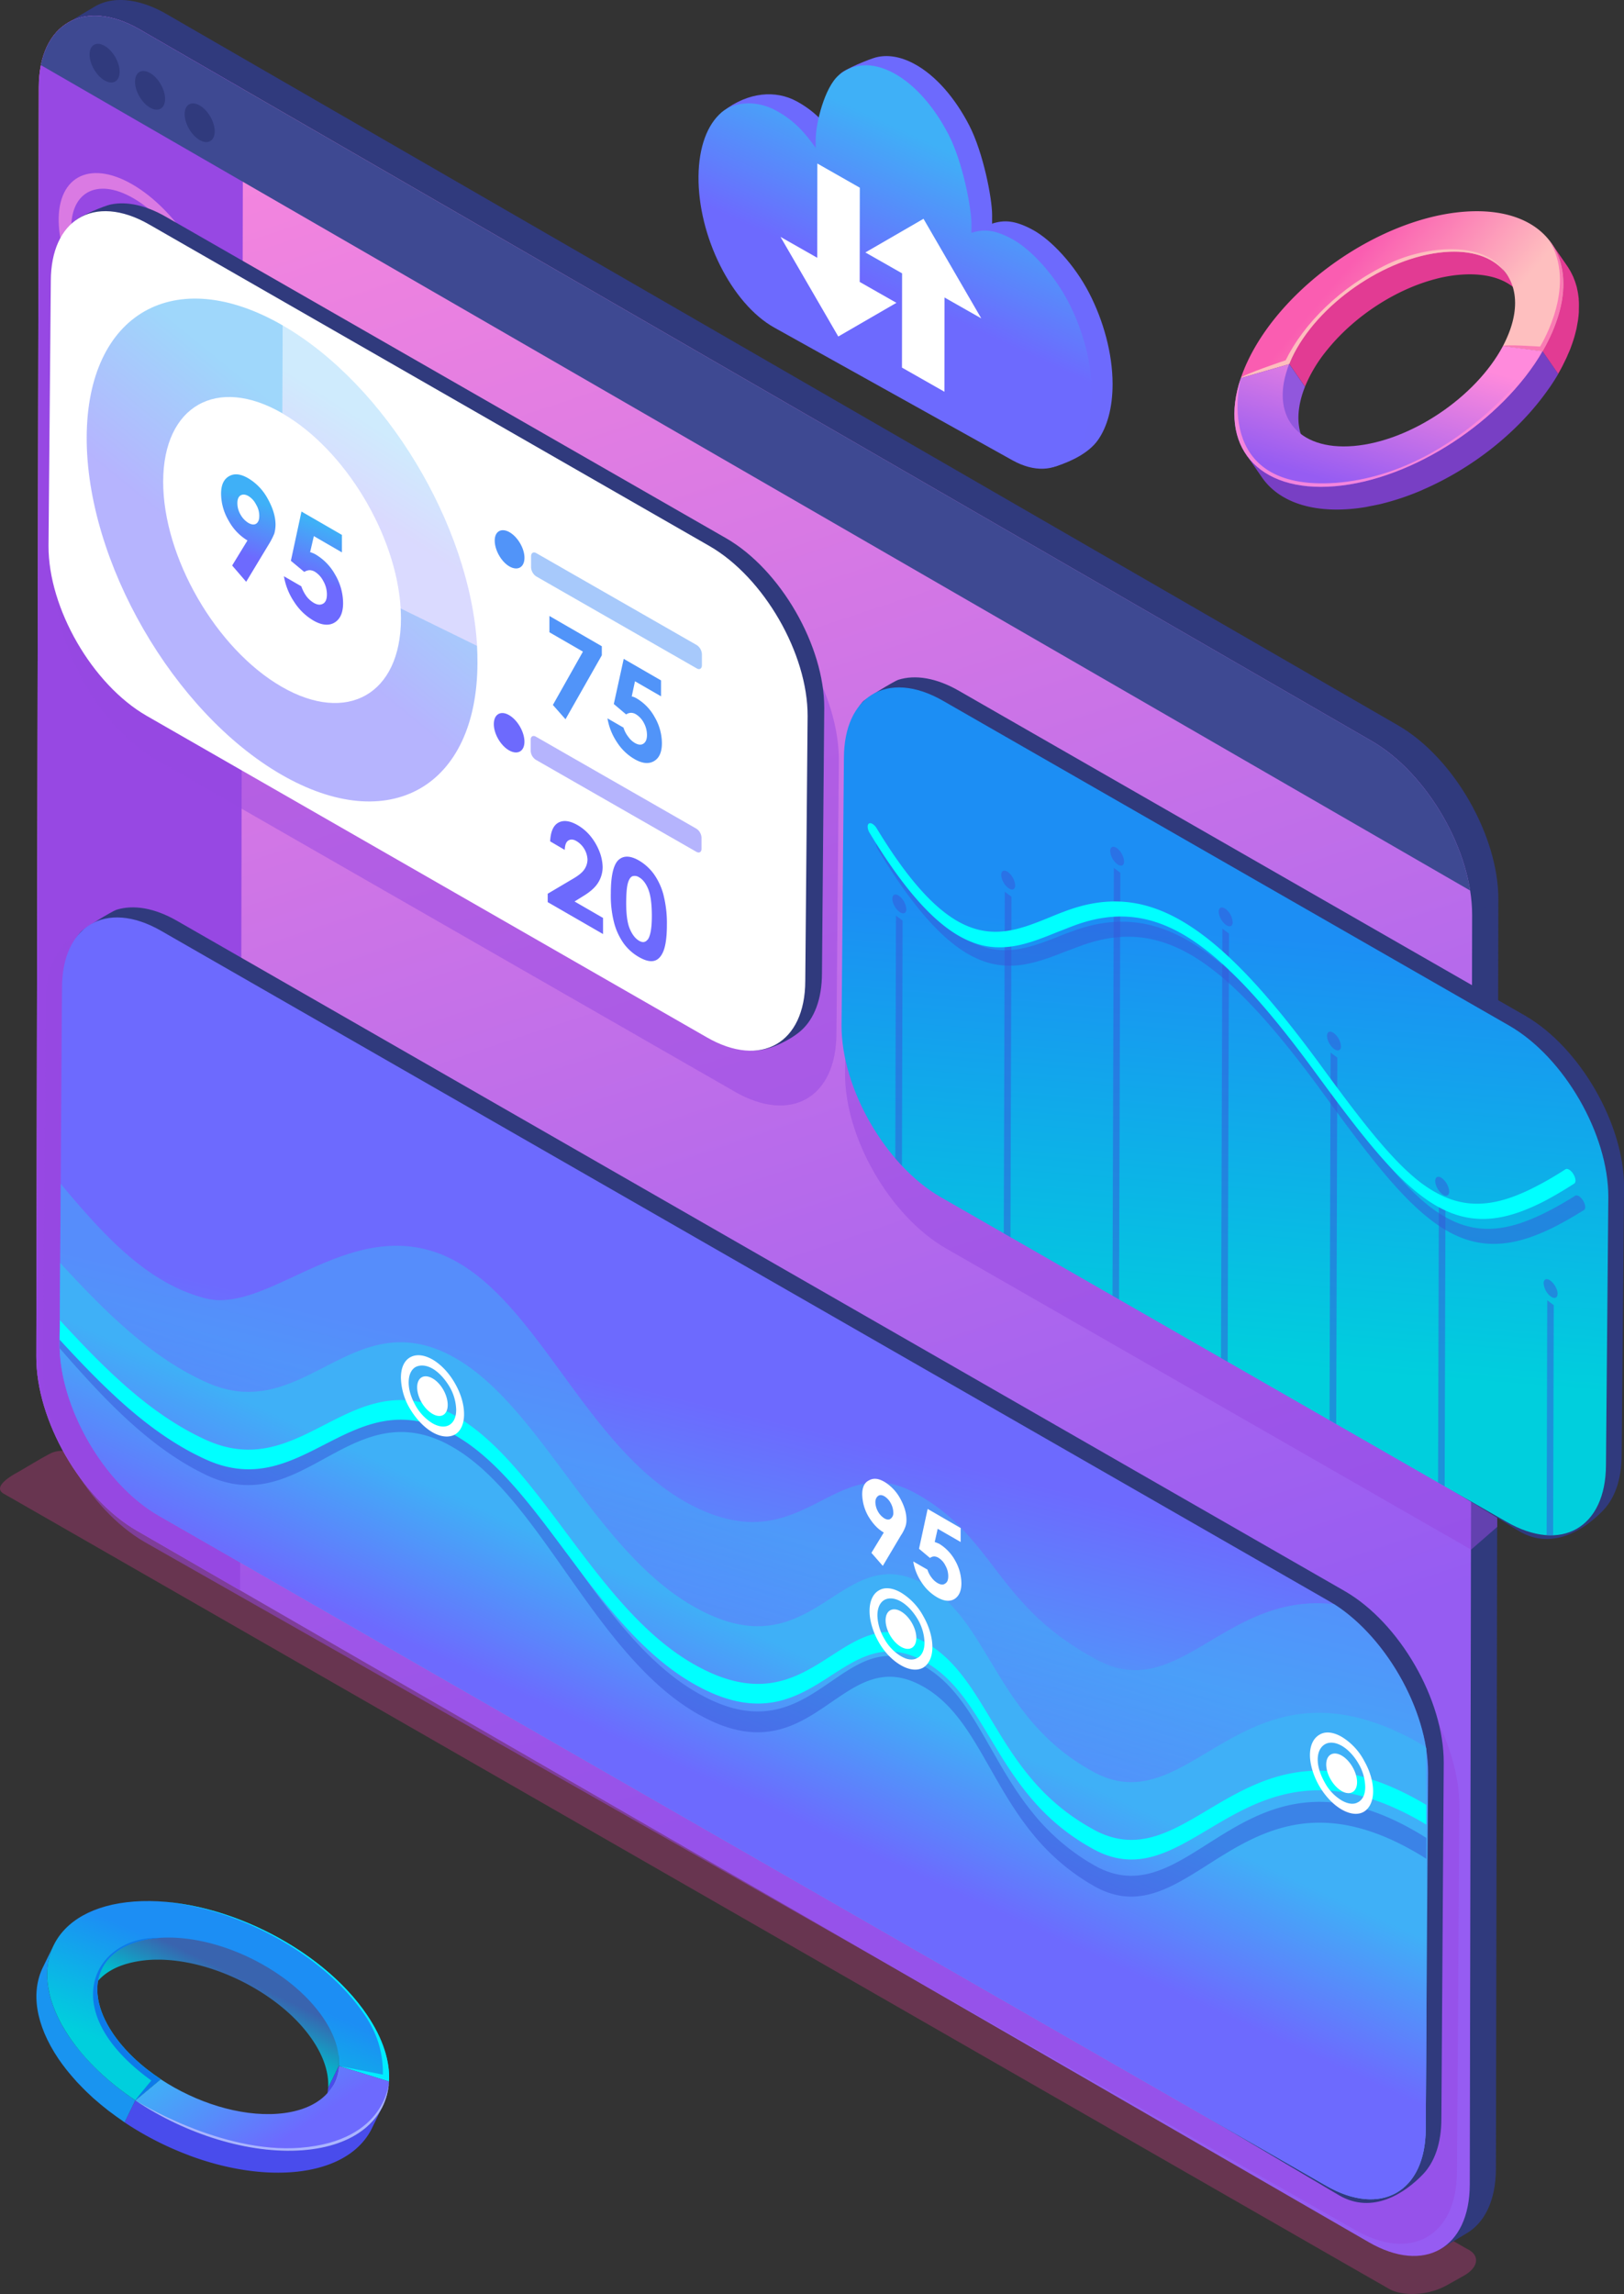 <svg xmlns="http://www.w3.org/2000/svg" xmlns:xlink="http://www.w3.org/1999/xlink" viewBox="0 0 997.75 1408.81"><rect x="0" y="0" width="997.75" height="1408.81" fill="#333333" stroke="none"/><defs><style>.cls-1{isolation:isolate;}.cls-2,.cls-38{fill:#6d6afd;}.cls-10,.cls-11,.cls-12,.cls-13,.cls-14,.cls-15,.cls-16,.cls-17,.cls-18,.cls-19,.cls-2,.cls-20,.cls-21,.cls-22,.cls-23,.cls-24,.cls-25,.cls-26,.cls-27,.cls-28,.cls-29,.cls-3,.cls-30,.cls-31,.cls-32,.cls-33,.cls-34,.cls-35,.cls-36,.cls-37,.cls-38,.cls-39,.cls-4,.cls-5,.cls-6,.cls-7,.cls-8,.cls-9{fill-rule:evenodd;}.cls-3{fill:url(#linear-gradient);}.cls-4{fill:#fff;}.cls-5{fill:url(#GradientFill_8);}.cls-6{fill:#1994f0;}.cls-7{fill:url(#linear-gradient-2);}.cls-8{fill:#00edff;}.cls-9{fill:#0d7ae9;}.cls-10{fill:#494cec;}.cls-11{fill:url(#linear-gradient-3);}.cls-12{fill:#aab4ff;}.cls-13,.cls-21{fill:#e23b93;}.cls-14{fill:url(#linear-gradient-4);}.cls-15{fill:#fdbebe;}.cls-16{fill:#fa7bb4;}.cls-17{fill:#9157dd;}.cls-18{fill:#8241d8;}.cls-18,.cls-20{opacity:0.88;}.cls-19{fill:url(#linear-gradient-5);}.cls-20{fill:#ff89db;}.cls-21{opacity:0.3;}.cls-22{fill:#303a7d;}.cls-23{fill:url(#linear-gradient-6);}.cls-24,.cls-27{fill:#9748e3;}.cls-25{fill:#3e4992;}.cls-26{fill:#da7ae3;}.cls-27,.cls-29,.cls-31,.cls-34,.cls-38,.cls-39{opacity:0.5;}.cls-27{mix-blend-mode:multiply;}.cls-28{fill:url(#linear-gradient-7);}.cls-29{fill:url(#linear-gradient-8);}.cls-30{fill:url(#linear-gradient-9);}.cls-31{fill:#3856d8;}.cls-32{fill:aqua;}.cls-33{fill:url(#linear-gradient-10);}.cls-34{fill:url(#linear-gradient-11);}.cls-35{fill:url(#linear-gradient-12);}.cls-36{opacity:0.25;fill:url(#linear-gradient-13);}.cls-37,.cls-39{fill:#5194f9;}</style><linearGradient id="linear-gradient" x1="548.26" y1="179.19" x2="587.17" y2="94.71" gradientUnits="userSpaceOnUse"><stop offset="0" stop-color="#6d6afe"/><stop offset="1" stop-color="#3fb0f7"/></linearGradient><linearGradient id="GradientFill_8" x1="146.45" y1="1213.8" x2="132.63" y2="1242.19" gradientUnits="userSpaceOnUse"><stop offset="0" stop-color="#3964af"/><stop offset="1" stop-color="#00bcce"/></linearGradient><linearGradient id="linear-gradient-2" x1="146.22" y1="1212.45" x2="118.39" y2="1277.71" gradientUnits="userSpaceOnUse"><stop offset="0" stop-color="#1c8ef4"/><stop offset="1" stop-color="#00cfdd"/></linearGradient><linearGradient id="linear-gradient-3" x1="178.94" y1="1310.94" x2="138.22" y2="1249.76" xlink:href="#linear-gradient"/><linearGradient id="linear-gradient-4" x1="827.49" y1="164.69" x2="895.86" y2="221.56" gradientUnits="userSpaceOnUse"><stop offset="0" stop-color="#fa5db1"/><stop offset="1" stop-color="#febfbf"/></linearGradient><linearGradient id="linear-gradient-5" x1="833.73" y1="300.02" x2="858.23" y2="212.15" gradientUnits="userSpaceOnUse"><stop offset="0" stop-color="#965cf2"/><stop offset="1" stop-color="#ff8adc"/></linearGradient><linearGradient id="linear-gradient-6" x1="589.82" y1="1077.39" x2="214.73" y2="-49.45" xlink:href="#linear-gradient-5"/><linearGradient id="linear-gradient-7" x1="477.51" y1="872.58" x2="433.78" y2="1052.73" xlink:href="#linear-gradient"/><linearGradient id="linear-gradient-8" x1="448.41" y1="1046.19" x2="484.21" y2="944.3" xlink:href="#linear-gradient"/><linearGradient id="linear-gradient-9" x1="435.89" y1="1093.51" x2="474.98" y2="1007.82" xlink:href="#linear-gradient"/><linearGradient id="linear-gradient-10" x1="761.46" y1="573.88" x2="740.07" y2="835.76" xlink:href="#linear-gradient-2"/><linearGradient id="linear-gradient-11" x1="154.51" y1="360.83" x2="215.92" y2="285.64" xlink:href="#linear-gradient"/><linearGradient id="linear-gradient-12" x1="169.32" y1="347.76" x2="180.93" y2="316.46" xlink:href="#linear-gradient"/><linearGradient id="linear-gradient-13" x1="223.19" y1="314.2" x2="249.03" y2="273.74" xlink:href="#linear-gradient"/></defs><title>01_performance</title><g class="cls-1"><g id="Layer_2" data-name="Layer 2"><g id="Layer_1-2" data-name="Layer 1"><path class="cls-2" d="M489.41,62.2c11,6,17.45,13.06,24.59,23.15-.09-1.77-.17,4.74-.11-5.32S508.17,53.78,516,45.57c3.12-3.25,18.3-9.31,21.95-10.28,7-1.86,15.11-.72,23.77,3.94,13.18,7.09,25.1,21,33.76,37.79s14.07,44.93,14.06,55.1-.05,3.52-.15,5.23c7.33-2.27,13.91-2.3,25.24,3.87s25.59,21.5,34.44,38.58,14.44,37.25,14.48,56c0,14.66-3.31,26.34-9,34.45S657.77,283.36,649.92,286c-22.53,8-66-37.26-88.87-50l-72.57-40.42c-13.11-7.3-24.87-21.35-33.29-38.16s-13.47-36.36-13.3-54.67c.1-10.7-7.72-26.68,2.4-34.45C460,56.23,476.81,55.34,489.41,62.2Z"/><path class="cls-3" d="M476.67,67.84c11,6,17.45,13.06,24.59,23.15-.09-1.77-.17,4.73-.12-5.32s5.5-32.07,14.15-39.45,20.55-8.43,33.73-1.34,25.1,21,33.76,37.79,14.07,44.93,14.06,55.1-.05,3.52-.15,5.23c7.33-2.27,13.91-2.3,25.24,3.87s25.59,21.5,34.44,38.58,14.44,37.16,14.48,56-5.46,33-14.33,40.43-21.11,8.26-34.59.74l-73.62-41-72.57-40.42c-13.11-7.3-24.87-21.35-33.29-38.16s-13.47-36.36-13.3-54.67,5.54-32,14.11-39.29S465.66,61.85,476.67,67.84Z"/><polygon class="cls-4" points="502.1 158.32 479.53 145.49 515.02 206.66 550.74 185.98 528.18 173.15 528.25 115.27 502.16 100.43 502.1 158.32"/><polygon class="cls-4" points="580.3 182.71 602.87 195.53 567.38 134.37 531.66 155.04 554.22 167.87 554.15 225.76 580.24 240.59 580.3 182.71"/><path class="cls-5" d="M208.18,1268.79a50.16,50.16,0,0,0-8.52-31c-11.13-16.47-29.62-29-47.49-37.35-37.11-17.27-86.1-28.16-96.16,22.2.34-.7.8-1.34,1.2-2,5.27-8.76,14.31-13.27,24-15.46a69.59,69.59,0,0,1,15.8-1.68l1.61,0c15.85.32,32.09,4.92,46.4,11.56,17.79,8.26,35.93,21.41,47,37.82a68.5,68.5,0,0,1,4.58,7.8c3.82,7.69,5.42,15,5,21.58h0Z"/><path class="cls-6" d="M83.17,1289.93c-.54-.36-1.06-.75-1.6-1.11q-3.67-2.51-7.17-5.18c-.59-.45-1.18-.88-1.75-1.34q-4.17-3.25-8.07-6.7c-.79-.7-1.56-1.41-2.33-2.13s-1.79-1.65-2.65-2.49-1.65-1.64-2.46-2.46-1.68-1.71-2.49-2.58c-.62-.66-1.2-1.33-1.8-2q-2.06-2.3-4-4.65c-.51-.63-1-1.26-1.53-1.89-1.68-2.14-3.3-4.31-4.79-6.51-14.33-21.21-16.93-41.18-9.53-56.26l-6.62,13.5c-7.39,15.07-4.8,35,9.53,56.26,1.49,2.21,3.11,4.37,4.79,6.52.5.64,1,1.26,1.54,1.89q1.92,2.35,4,4.64c.34.38.64.77,1,1.15s.55.56.82.85c.81.87,1.65,1.72,2.48,2.57s1.63,1.65,2.46,2.47,1.76,1.66,2.65,2.49c.59.54,1.14,1.1,1.74,1.63.19.17.41.33.6.5q3.89,3.45,8.07,6.7c.22.17.42.36.64.53s.75.53,1.12.8q3.51,2.66,7.18,5.18c.28.19.55.41.83.6l.76.51h0Z"/><path class="cls-7" d="M225.49,1237.45C197,1195.29,133,1164.08,82.42,1167.8s-68.36,40.94-39.88,83.1c9.93,14.7,24.16,28,40.63,39l15.62-13c-12-7.9-22.27-17.48-29.41-28.05-20.13-29.8-7.51-56.09,28.18-58.72s81,19.41,101.09,49.21c7.11,10.53,10.15,20.6,9.53,29.37l30.82,9.5C239.69,1266.05,235.38,1252.08,225.49,1237.45Z"/><path class="cls-8" d="M224,1237.35c9,13.3,11.37,25.44,11.25,36.75-3.69-.69-16.33-3.25-27.07-5.3l30.82,9.5c.69-12.24-3.62-26.21-13.51-40.84-25.13-37.2-77.94-65.83-124.74-69.51C147.18,1172.1,199.14,1200.55,224,1237.35Z"/><path class="cls-9" d="M97.56,1190.2a85.41,85.41,0,0,1,12.61.08c-4.81-.44-9.52-.18-14.1-.18-37.52,0-63.16,44.22-3.08,87.64,0,0-10.12,12-9.82,12.18l15.62-13c-12-7.9-22.27-17.48-29.41-28.05C49.25,1219.12,61.87,1192.83,97.56,1190.2Z"/><path class="cls-10" d="M208.18,1268.79l-6.62,13.51a28.07,28.07,0,0,1-2.76,10.38l6.62-13.51A28,28,0,0,0,208.18,1268.79Z"/><path class="cls-10" d="M229.45,1302.07c-9.08,10.42-22.78,15.55-36.17,17.59-.72.11-1.43.21-2.16.31-22.74,2.93-47.59-2-68.58-9.89a193.4,193.4,0,0,1-39.37-20.16l-6.62,13.5a192.78,192.78,0,0,0,39.37,20.16c.29.11.57.24.86.35,20.81,7.72,45.27,12.4,67.72,9.54,14.13-1.83,28.74-6.9,38.34-17.91a39.56,39.56,0,0,0,5.14-7.48l.45-.89L235,1293.7A40.23,40.23,0,0,1,229.45,1302.07Z"/><path class="cls-11" d="M239,1278.29l-30.82-9.5c-1.17,16.06-14.59,27.65-37.71,29.35s-50-6.88-71.68-21.16l-15.62,13c30.83,20.64,69.53,33,102.44,30.61S237.69,1301.36,239,1278.29Z"/><path class="cls-12" d="M239,1278.29s-1.44,36.49-54.43,40.72c-48.74,3.9-101.39-29.08-101.39-29.08,30.83,20.64,69.53,33,102.44,30.61S237.69,1301.36,239,1278.29Z"/><path class="cls-13" d="M879.44,154.09c-.73.12-1.48.3-2.22.44-34.42,6.6-72,36.47-85.12,69l9.65,13.95a87.85,87.85,0,0,1,12.19-20.81c.87-1.13,1.8-2.23,2.72-3.34,16.27-19.47,40.72-35.58,65.33-42,.48-.13,1-.27,1.44-.38,17.38-4.24,40.86-4.53,51.91,11.44l-9.65-13.95C915.9,154.35,895,151.5,879.44,154.09Z"/><path class="cls-13" d="M954.29,151.15c.3.49.6,1,.88,1.48s.47.89.7,1.34.51,1,.75,1.55.41.94.6,1.42.43,1.05.62,1.59.34,1,.5,1.49.34,1.1.49,1.66.26,1,.38,1.53.27,1.22.39,1.83.19,1,.27,1.56.18,1.27.25,1.91.11,1,.16,1.57c.06.78.1,1.58.13,2.38,0,.48,0,1,0,1.45,0,.9,0,1.81-.06,2.73,0,.4,0,.8,0,1.2-.09,1.48-.25,3-.46,4.52-.05.39-.13.79-.19,1.19q-.27,1.78-.65,3.6c-.11.55-.23,1.1-.36,1.65-.16.71-.35,1.42-.53,2.13s-.35,1.3-.54,2-.44,1.45-.67,2.18-.43,1.33-.66,2-.53,1.47-.81,2.22-.51,1.36-.79,2-.63,1.51-1,2.27c-.4.94-.8,1.88-1.24,2.83q-1.09,2.34-2.3,4.66t-2.52,4.59l9.65,13.95c1.75-3,3.37-6.13,4.82-9.25.23-.49.45-1,.67-1.47s.38-.91.57-1.36c.32-.76.65-1.51,1-2.26s.54-1.38.79-2.06.55-1.47.8-2.2.45-1.35.67-2,.46-1.45.67-2.17.37-1.32.54-2,.37-1.42.53-2.12c.07-.29.15-.58.22-.87s.09-.52.14-.79c.25-1.21.47-2.41.65-3.59.06-.4.13-.79.19-1.19.21-1.53.36-3,.46-4.52,0-.06,0-.13,0-.19,0-.34,0-.67,0-1,0-.92.07-1.83.06-2.73,0-.49,0-1,0-1.45,0-.8-.07-1.59-.13-2.38,0-.21,0-.44,0-.65s-.09-.61-.12-.92q-.11-1-.25-1.91-.12-.79-.27-1.56-.17-.93-.39-1.84c-.06-.27-.11-.55-.17-.82s-.14-.46-.21-.7c-.15-.56-.32-1.12-.5-1.67s-.32-1-.5-1.49-.4-1.07-.62-1.59c-.12-.29-.21-.58-.34-.87s-.18-.37-.27-.55c-.24-.53-.49-1-.75-1.55s-.46-.9-.7-1.34-.58-1-.88-1.48c-.17-.29-.33-.59-.52-.87l-.56-.83-9.65-13.95C953.59,150,953.94,150.58,954.29,151.15Z"/><path class="cls-14" d="M898.7,130.09c-51.41,4.36-110.67,45.62-132.36,92.16a102.3,102.3,0,0,0-4,9.91l29.77-8.59c.47-1.17,1-2.38,1.55-3.63,15.33-32.88,57.2-62,93.53-65.12s53.35,21.08,38,54c-.59,1.27-1.21,2.54-1.86,3.79l24.35,3.14c1.75-3,3.37-6.13,4.82-9.25C974.2,159.93,950.14,125.73,898.7,130.09Z"/><path class="cls-15" d="M923.94,166.37C911.47,148.08,877,150.61,853,162c-29.65,14.07-52.26,37.09-63.12,59.27,0,0-26.88,8.93-27.55,10.9l29.77-8.59c.47-1.17,1-2.38,1.55-3.63,15.33-32.88,57.2-62,93.53-65.12C904.06,153.38,916.7,157.89,923.94,166.37Z"/><path class="cls-16" d="M946.2,212.86s-22.2-1.54-22.86-.29l24.35,3.14c1.75-3,3.37-6.13,4.82-9.25,11.35-24.35,10.15-45.3-.92-59.14C968.89,174.61,948,209.83,946.2,212.86Z"/><path class="cls-17" d="M801.75,237.54c0-.06-8.81-12.77-9.65-14-10.58,24.58-5.72,34.53,10.73,50.6a27.18,27.18,0,0,1-1.92-3.29l-.29-.59C795.74,260,797.64,247.75,801.75,237.54Z"/><path class="cls-18" d="M957.34,229.66l-9.65-13.95c-22.5,38.73-140.7,108.84-182,63.55l9.65,13.95c9.68,14,28.63,21.56,54.5,19.36q4.47-.38,9-1.13c1-.17,2.09-.43,3.14-.63,2.27-.43,4.46-.85,6.71-1.39a159.58,159.58,0,0,0,24.66-8.28c.36-.15.71-.34,1.07-.5,29.44-12.81,57.64-34.43,76.43-61,.58-.82,1.2-1.63,1.75-2.46C954.26,234.72,955.86,232.2,957.34,229.66Z"/><path class="cls-19" d="M923.34,212.57c-16.64,31.29-56.71,58.37-91.67,61.33s-52-19.33-39.57-50.33l-29.77,8.59c-14,41.39,10.13,70.5,57.82,66.46,48-4.07,102.77-40.28,127.54-82.91Z"/><path class="cls-20" d="M820.7,296.53c-77.2,5.54-58.37-64.37-58.37-64.37-14,41.39,10.13,70.5,57.82,66.46,48-4.07,102.77-40.28,127.54-82.91C947.69,215.71,898.55,290.47,820.7,296.53Z"/><path class="cls-21" d="M901.08,1381l-847-486c-6.66-3.19-16.19-5.81-23-2.43C25,895.66,14.78,902,10.28,904.49,6.86,906.37-5,913.22,2.38,917.4c21.75,12.3,829.17,475.91,851.25,488.4,4.18,2.36,10.29,3.31,16.7,2.92a43.44,43.44,0,0,0,18.09-5l10.83-6.07c4.79-2.69,7.33-5.93,7.58-9S905.16,1382.91,901.08,1381Z"/><path class="cls-22" d="M858.85,445.42c34.64,20,61.8,68.24,61.7,106.86L888.72,593l-28.57-5.6c-15.62-27.3-75.72-51.12-61.69-106.86L217.17,162.95,41.63,43.56h0c.75-4.5-4.74-26.68.15-29.64C47.24,10.61,52.63,7.3,58,4.16,71.71-4,89.19,1.06,102,8.47h0Z"/><path class="cls-22" d="M919.07,1331.91c-.06,19.5-7,33.22-18.07,39.68l-15.82,9.52c-65.58-30.82-39.52-444.2-43.61-540.85l18.58-252.88,60.4-35.1Z"/><path class="cls-23" d="M23.83,53.55C23.94,14.3,51.73-1.58,85.92,18.16L842.75,455.11c34.15,19.72,61.8,67.61,61.69,106.86L903,1341.6c-.11,39.25-27.95,55.11-62.1,35.39L84,940c-34.19-19.74-61.81-67.62-61.7-106.86Z"/><path class="cls-24" d="M23.83,53.55C23.94,14.3,51.73-1.58,85.92,18.16L149.3,54.76l-1.8,921.92L84,940c-34.19-19.74-61.81-67.62-61.7-106.86Z"/><path class="cls-25" d="M25.12,40C31,10.89,56,.89,85.92,18.16L842.75,455.11c29.88,17.26,54.78,56.08,60.47,91.8Z"/><path class="cls-22" d="M122.71,64.77c-5.1-2.94-9.24-.58-9.26,5.28s4.1,13,9.2,15.94,9.24.58,9.26-5.28S127.81,67.71,122.71,64.77Z"/><path class="cls-22" d="M92.22,44.87c-5.1-2.94-9.24-.58-9.26,5.28s4.1,13,9.2,15.94,9.24.58,9.26-5.28S97.32,47.81,92.22,44.87Z"/><path class="cls-22" d="M64.3,28.18c-5.1-2.95-9.24-.58-9.26,5.28s4.1,13,9.2,15.94,9.24.58,9.26-5.28S69.39,31.12,64.3,28.18Z"/><path class="cls-26" d="M88.84,221.33c-27-15.62-50.58-52.46-52.65-82.31s18.15-41.38,45.16-25.76,50.58,52.47,52.64,82.31-18.16,41.37-45.16,25.76Zm-.59-8.5c22.75,13.16,39.8,3.45,38.06-21.71s-21.61-56.21-44.37-69.37-39.8-3.43-38.06,21.71S65.48,199.67,88.25,212.83Z"/><path class="cls-27" d="M28.05,614.9c.05-19.3,6.75-33,17.57-39.68,11.39-7,27.41-6.27,45.12,4l743.59,422.41c34.47,19.91,62.39,68.25,62.28,107.87l-1.49,224.19c-.11,39.62-28.21,55.63-62.69,35.72L88.84,947C54.32,927,26.45,878.71,26.56,839.1Z"/><path class="cls-22" d="M47.71,600.47c.05-18.83-6.1-18.57,1.8-28.12,1.8-2.18,19.63-12.88,22-13.62,10.34-3.24,23.33-1.26,37.4,6.87L826.22,977.17c33.65,19.43,60.89,66.62,60.78,105.29l-1.45,218.81c0,15-4.22,26.59-11.28,34-11.1,11.57-30.9,24.89-51.47,13L107,924.57c-33.69-19.45-60.9-66.62-60.79-105.28Z"/><path class="cls-28" d="M38.08,606.65c.05-18.83,6.59-32.22,17.14-38.72,11.12-6.85,26.75-6.12,44,3.86L816.59,983.35c33.65,19.43,60.89,66.61,60.78,105.29l-1.45,218.82c-.11,38.67-27.53,54.29-61.19,34.87L97.42,930.75c-33.69-19.45-60.89-66.62-60.79-105.28Z"/><path class="cls-29" d="M876.21,1074l.21,158.71-.49,74.72c0,14.65-4,26-10.74,33.36L46.29,869.13c-6.15-14.52-9.7-29.65-9.66-43.67L37.28,727c20.23,24.17,39.89,46.23,63.4,59.76a103.47,103.47,0,0,0,25.49,10.61c38.86,9.89,87.8-50.75,146.07-26.56a84.79,84.79,0,0,1,9.12,4.54c25.37,14.62,45.36,42.74,66.41,71.56s43.08,58,72.57,75c2.18,1.27,4.41,2.46,6.68,3.57,67.13,33.17,85.41-35.68,135.09-8.62,1,.53,1.93,1.06,2.87,1.6,22.48,13,34.34,29.33,47.6,46.59s27.75,35.07,55.45,51q3.15,1.82,6.54,3.6c49.88,26.27,78.16-42,145.13-34.48C847.8,1003.09,870.87,1040,876.21,1074Z"/><path class="cls-30" d="M873.35,1071.28l2.66,1.55.2,1.19.21,158.64-.49,74.79c-.11,38.67-27.53,54.29-61.19,34.87L97.42,930.75c-33.69-19.45-60.89-66.62-60.79-105.28L37,775.64c23.55,25.54,47.47,49.82,75.57,66a157.66,157.66,0,0,0,14.67,7.5c57.68,25.47,86.71-44.95,145-18.94a85.19,85.19,0,0,1,7.75,4c26.1,15,47.43,44.37,69.78,74.35s45.7,60.39,75.92,77.8q2.83,1.63,5.72,3.1c67.12,34.21,84.36-38.76,130.72-19.33a63.2,63.2,0,0,1,6.87,3.41c19.34,11.15,30,31.18,43,52.51s28.22,44,56.67,60.38c1.17.66,2.35,1.32,3.56,2C733.22,1120.94,764.47,1008.57,873.35,1071.28Z"/><path class="cls-31" d="M36.84,815.3c11.8,13.57,23.72,26.81,36.21,38.82s25.52,22.74,39.63,31.33c2.41,1.46,4.82,2.85,7.23,4.15s5,2.6,7.43,3.76c28.67,13.35,50.28,1.53,71.93-10.33,21.86-12,43.75-23.95,73.05-10.15,1.32.63,2.62,1.28,3.85,1.94s2.66,1.48,3.91,2.24c25.26,15.37,46.05,44.92,67.6,75.56l2.25,3.2c11.16,15.81,22.59,31.8,35,46.1s25.77,27,40.87,36.16l2.85,1.68,2.87,1.59c37.28,20.06,59.16,5,79.18-8.74,16-11,30.9-21.24,51.53-12.13,1.24.56,2.42,1.13,3.53,1.71s2.29,1.24,3.36,1.9c17.45,10.64,27.89,29,39.31,49l3.83,6.69c6.45,11.28,13.5,22.89,22.47,33.86a133.14,133.14,0,0,0,34.11,29.91l3.55,2.08c25.79,14.56,46.27,1.56,69.57-13.23,31.78-20.14,68.77-43.61,131.58-5.4l2.77,1.74v12.82l-2.89-1.82c-62.68-38.13-99.62-14.7-131.33,5.42-23.36,14.82-43.9,27.84-69.82,13.21l-3.55-2.07a133.45,133.45,0,0,1-34.21-30c-9-11-16.09-22.68-22.58-34l-3.82-6.69c-11.37-20-21.74-38.19-39.11-48.77-1.1-.67-2.23-1.31-3.34-1.89s-2.36-1.18-3.5-1.7c-20.54-9.07-35.35,1.1-51.32,12.07-20.09,13.81-42,28.89-79.41,8.78l-2.88-1.58-2.85-1.68c-15.12-9.2-28.54-21.9-41-36.26s-23.87-30.36-35-46.16l-2.26-3.21c-21.51-30.58-42.26-60.08-67.44-75.39q-2-1.2-3.89-2.24t-3.84-2c-29.18-13.73-51.05-1.77-72.86,10.16S156,919.51,127.26,906.11c-2.55-1.2-5-2.46-7.44-3.76s-4.9-2.73-7.25-4.17c-14.12-8.59-27.21-19.36-39.7-31.37S48.5,841.57,36.66,828l0-.91Z"/><path class="cls-32" d="M36.84,810.83c11.8,12.82,23.72,25.33,36.21,36.69s25.52,21.5,39.63,29.62q3.61,2.08,7.23,3.95c2.48,1.26,5,2.45,7.43,3.55,28.67,12.66,50.28,1.58,71.93-9.54,21.86-11.22,43.75-22.47,73.05-9.39,1.32.59,2.62,1.21,3.85,1.84s2.66,1.39,3.91,2.12c25.26,14.56,46.05,42.47,67.6,71.39l2.25,3c11.16,14.93,22.59,30,35,43.54s25.77,25.49,40.87,34.19l2.85,1.58,2.87,1.51c37.28,19,59.16,4.9,79.18-8,16-10.35,30.9-19.94,51.53-11.3,1.24.53,2.42,1.07,3.53,1.62s2.29,1.18,3.36,1.78c17.45,10.08,27.89,27.37,39.31,46.32l3.83,6.31c6.45,10.65,13.5,21.62,22.47,32a131.36,131.36,0,0,0,34.11,28.27l3.55,2c25.79,13.78,46.27,1.58,69.57-12.29,31.78-18.92,68.77-40.93,131.58-4.76l2.74,1.63,0,12.08-2.87-1.7c-62.68-36.1-99.62-14.11-131.33,4.78-23.36,13.91-43.9,26.13-69.82,12.28l-3.55-2a131.69,131.69,0,0,1-34.21-28.38c-9-10.39-16.09-21.42-22.58-32.13l-3.82-6.32c-11.37-18.85-21.74-36-39.11-46.07-1.1-.63-2.23-1.23-3.34-1.77s-2.36-1.14-3.5-1.63c-20.54-8.6-35.35,1-51.32,11.26-20.09,13-42,27.12-79.41,8.07l-2.88-1.52-2.85-1.59c-15.12-8.71-28.54-20.71-41-34.28s-23.87-28.67-35-43.59l-2.26-3c-21.51-28.88-42.26-56.75-67.44-71.25-1.31-.75-2.61-1.47-3.89-2.12s-2.59-1.29-3.84-1.85c-29.18-13-51.05-1.79-72.86,9.4s-43.33,22.25-72.12,9.54c-2.55-1.13-5-2.33-7.44-3.56s-4.9-2.58-7.25-3.94c-14.12-8.14-27.21-18.32-39.7-29.68s-24.4-23.86-36.23-36.71V821Z"/><path class="cls-4" d="M276,875.17c2.71-1.62,4.25-4.69,4.27-9.33a29.55,29.55,0,0,0-4.21-14.41c-2.69-4.45-6.36-8.61-10.23-10.85-4-2.34-7.73-2.41-10.43-1.09-2.71,1.54-4.31,4.84-4.32,9.5s1.57,9.51,4.25,14.24a29.8,29.8,0,0,0,10.41,10.88c3.87,2.22,7.55,2.59,10.25,1.06Zm-10.17-28.6c5.21,3,9.25,10.27,9.23,16.26s-4.07,8.49-9.28,5.51c-5.41-3.11-9.5-10.36-9.49-16.34s4.15-8.54,9.54-5.43Zm13.68,3c3.49,6,5.62,12.76,5.6,19,0,6-2.17,10.53-5.68,12.45s-8.48,1.6-13.7-1.41c-5.39-3.11-10.23-8.38-13.9-14.52a39,39,0,0,1-5.52-18.92c0-6.27,2.11-10.56,5.62-12.56,3.69-2.11,8.53-1.7,13.94,1.4C271.1,838.1,275.94,843.28,279.54,849.6Z"/><path class="cls-4" d="M553.56,989.65c5.22,3,9.43,10.31,9.41,16.3s-4.26,8.4-9.46,5.39-9.43-10.31-9.41-16.3,4.27-8.4,9.47-5.4Zm10.18,28.52c2.71-1.54,4.25-4.89,4.26-9.32a29.65,29.65,0,0,0-4.19-14.42c-2.51-4.33-6.17-8.49-10.23-10.84s-7.73-2.41-10.25-1c-2.71,1.55-4.25,4.89-4.27,9.54a29.43,29.43,0,0,0,4.21,14.21,28.18,28.18,0,0,0,10.21,10.77c4.06,2.34,7.72,2.7,10.25,1Zm3.57-25.53a38.27,38.27,0,0,0-13.71-14.54c-5.4-3.12-10.24-3.51-13.75-1.3-3.44,2-5.6,6.35-5.62,12.55,0,6,2.11,12.79,5.53,18.92s8.32,11.3,13.72,14.41,10.24,3.45,13.74,1.45c3.45-2.18,5.61-6.5,5.62-12.49C572.86,1005.45,570.73,998.64,567.31,992.64Z"/><path class="cls-4" d="M586.83,958.41a28.79,28.79,0,0,1,3.83,14c0,4.72-1.56,8-4.46,9.72-2.7,1.53-6.2,1.28-10.43-1.16a28.27,28.27,0,0,1-9.5-9.07,32.05,32.05,0,0,1-5.18-12.95l8.7,5a15.54,15.54,0,0,0,2.7,5.09,12.19,12.19,0,0,0,3.47,3.14c1.91,1.09,3.45,1.28,4.62.4,1.35-.77,2-2.18,2-4.57a13.18,13.18,0,0,0-1.77-6.59,11.26,11.26,0,0,0-4.21-4.7,5.13,5.13,0,0,0-2.7-.85,4.38,4.38,0,0,0-2.53.94l-6.74-5.66,5.3-24.46,20.27,11.72V947l-14.1-8.13L574.27,947l1.35.5,1.35.56a27.5,27.5,0,0,1,9.86,10.35Zm-39.6-25.75a4.29,4.29,0,0,0,1.61-3.72,12.61,12.61,0,0,0-1.59-5.79,11,11,0,0,0-3.85-4.21c-1.53-.88-2.89-1-3.87-.25s-1.72,1.89-1.72,3.87a12.3,12.3,0,0,0,1.51,5.54,11.51,11.51,0,0,0,4,4.37c1.6.92,3,1,3.86.19Zm-4-22.7a27.36,27.36,0,0,1,9.85,10.35c2.5,4.55,3.84,8.85,3.83,13.07a12.58,12.58,0,0,1-.62,4.1,24.37,24.37,0,0,1-2.91,5.65l-11,18.53-7-8,7.6-12.48c-3.68-2.12-6.75-5.44-9.44-9.89a28.08,28.08,0,0,1-3.82-13.57c0-4.23,1.36-7.18,4.06-8.51C536.51,907.62,539.57,907.85,543.25,910Z"/><path class="cls-4" d="M824.33,1078.18c5.21,3,9.43,10.37,9.42,16.34s-4.27,8.43-9.48,5.42-9.49-10.35-9.47-16.34,4.32-8.44,9.53-5.42Zm10.17,28.57c2.71-1.6,4.25-4.67,4.26-9.31a29.12,29.12,0,0,0-4.19-14.43c-2.5-4.34-6.17-8.51-10.23-10.84s-7.72-2.42-10.24-1c-2.71,1.55-4.5,4.68-4.52,9.39s1.75,9.63,4.44,14.35a28.33,28.33,0,0,0,10.24,10.78c4,2.32,7.72,2.69,10.24,1Zm3.52-25.56a37.89,37.89,0,0,0-13.66-14.51c-5.4-3.12-10.25-3.51-13.76-1.3-3.44,2-5.78,6.18-5.8,12.44,0,6,2.29,13.11,5.72,19s8.31,11.3,13.71,14.42,10.25,3.45,13.69,1.41,5.67-6.47,5.69-12.46C843.63,1094,841.51,1087.23,838,1081.19Z"/><path class="cls-27" d="M520.68,492.06c.05-19.17,6.71-32.8,17.45-39.42,11.32-7,27.23-6.23,44.82,3.93L914.83,646.92l5,259.24.08,31.51-16.09,14L581.07,766.63c-34.29-19.8-62-67.81-61.88-107.17Z"/><path class="cls-27" d="M35.58,191.1c.05-19.24,6.73-32.92,17.52-39.56,11.36-7,27.33-6.25,45,3.94L453.27,359.21c34.37,19.85,62.21,68.06,62.1,107.57l-1.48,168c-.11,39.5-28.13,55.47-62.51,35.62L96.19,466.68C61.77,446.81,34,398.62,34.09,359.12Z"/><path class="cls-22" d="M528.12,459.21c.05-18.83-6.1-18.57,1.8-28.12,1.8-2.18,19.62-12.88,22-13.62,10.34-3.24,23.33-1.26,37.4,6.88L937,623.76c33.65,19.43,60.89,66.62,60.78,105.29L996.3,893.5c0,15-4.22,26.59-11.28,34-11.1,11.57-30.9,24.89-51.47,13L587.45,729c-33.69-19.45-60.9-66.62-60.79-105.29Z"/><path class="cls-33" d="M518.49,465.39c.05-18.83,6.59-32.22,17.14-38.72,11.12-6.85,26.75-6.12,44,3.86L927.34,629.94c33.65,19.43,60.89,66.62,60.78,105.29l-1.45,164.45c-.11,38.67-27.53,54.3-61.19,34.87L577.82,735.13c-33.69-19.45-60.89-66.62-60.79-105.28Z"/><path class="cls-31" d="M554.13,715.94l.41-150.55-4.08-3.08-.41,149.08q2,2.33,4.08,4.55Zm-1.6-165.62c-2.34-1.77-4.28-1.06-4.3,1.61s1.92,6.25,4.26,8,4.33,1.09,4.34-1.53a11.57,11.57,0,0,0-4.3-8.09Zm68.29,209.47.62-209.06-4.12-3.1-.62,209.8,4.12,2.36ZM619.48,535.7c-2.38-1.79-4.33-1.09-4.34,1.58s1.92,6.26,4.3,8.05,4.24,1,4.26-1.6a11.53,11.53,0,0,0-4.22-8ZM687.5,798l.82-262-4-3-.82,262.69,4,2.29Zm-1.15-277c-2.38-1.8-4.25-1-4.26,1.68a11.32,11.32,0,0,0,4.22,7.94c2.42,1.82,4.29,1.06,4.3-1.52a11.38,11.38,0,0,0-4.26-8.1Zm67.89,315.28.82-262.94L751,570.31,750.15,834l4.08,2.34Zm-1.18-278c-2.34-1.76-4.29-1.05-4.3,1.61s1.92,6.25,4.26,8,4.32,1.08,4.33-1.53a11.55,11.55,0,0,0-4.3-8.1Zm67.88,316.26.68-225-4.12-3.1-.68,225.74,4.12,2.36Zm-1.37-240c-2.3-1.74-4.25-1.08-4.26,1.64s1.92,6.21,4.22,7.94,4.33,1.09,4.34-1.49a11.38,11.38,0,0,0-4.3-8.09Zm68,278.27.49-174L884,735.68l-.5,174.78,4.08,2.34ZM886.1,723.71c-2.38-1.79-4.33-1.08-4.34,1.58s1.92,6.25,4.3,8.05,4.29,1.05,4.3-1.56a11.54,11.54,0,0,0-4.26-8.06Zm68.11,219.15.38-141.32-4-3-.39,144.29a38.63,38.63,0,0,0,4,.07Zm-1.58-156.31c-2.34-1.77-4.25-1.07-4.26,1.55a11.44,11.44,0,0,0,4.22,8c2.39,1.8,4.33,1.09,4.35-1.57S955,788.36,952.62,786.56Z"/><path class="cls-31" d="M972.66,737.42a8.53,8.53,0,0,0-2.14-2.48c-1-.76-2-1-2.69-.63-6.13,3.84-11.77,7.07-17.11,9.75a121.75,121.75,0,0,1-14.93,6.54c-21.78,7.66-38.76,4.49-56.92-9.22C861,727.61,842.28,703.09,817.51,669,789.81,630.82,766.28,603.83,744,587q-4.93-3.72-9.79-6.77c-25.17-15.84-48.85-18.12-75.47-8.27-2.78.94-5.43,2-8.08,3.07-20.43,8-39.58,15.45-63.87-2.87-12.64-9.53-26.67-26-43-53.07a8.53,8.53,0,0,0-2.12-2.46c-1-.76-2-1-2.71-.58-1.15.78-.94,3.4.49,5.76,18.24,30.23,33.77,48.54,47.68,59,26.19,19.74,46.61,11.72,68.41,3.21,2.71-1,5.37-2,8.08-3,25.39-9.44,47.81-7.4,71.38,7.41q4.37,2.76,8.82,6.11c21,15.83,43.57,41.75,70.33,78.6,25.69,35.31,45.19,60.8,64.55,75.77l1.11.85c19.14,14.43,37.59,18,60.75,9.93a127.89,127.89,0,0,0,15.32-6.65c5.37-2.79,11.13-6.07,17.26-9.91C974.35,742.44,974.15,739.93,972.66,737.42Z"/><path class="cls-32" d="M966.67,721.11a8.39,8.39,0,0,0-2.14-2.45c-1-.74-2-1-2.69-.59-6.11,3.94-11.74,7.26-17.07,10a122.87,122.87,0,0,1-14.9,6.77c-21.73,8-38.67,5.08-56.81-8.39-17.8-13.54-36.52-37.83-61.24-71.64-27.66-37.83-51.15-64.52-73.37-81q-4.92-3.65-9.77-6.64c-25.12-15.5-48.76-17.44-75.32-7.16-2.77,1-5.41,2.12-8.06,3.2-20.39,8.31-39.49,16.07-63.74-1.92-12.61-9.36-26.62-25.69-42.92-52.54a8.38,8.38,0,0,0-2.12-2.43c-1-.75-2-1-2.71-.54-1.14.8-.94,3.42.49,5.77,18.21,30,33.72,48.14,47.6,58.44,26.14,19.39,46.51,11,68.27,2.2,2.71-1,5.35-2.1,8.06-3.13,25.33-9.84,47.71-8.13,71.24,6.36q4.37,2.7,8.81,6c21,15.55,43.49,41.18,70.21,77.71,25.65,35,45.12,60.25,64.44,75l1.11.83c19.1,14.18,37.52,17.5,60.62,9a129.36,129.36,0,0,0,15.28-6.89c5.36-2.88,11.11-6.25,17.22-10.19C968.36,726.12,968.16,723.61,966.67,721.11Z"/><path class="cls-22" d="M41.4,167.69c.05-18.65-4-22.78,4.39-31.75,3.23-3.45,18.76-9.67,22.27-10.38,9.68-2,21.36.36,33.92,7.61L446.22,330.61c33.31,19.24,60.29,66,60.18,104.25L505,597.69c0,16-4.8,28-12.74,35.14-6,5.46-19.86,12.76-28.93,12.23-7.58-.44-10.07-7.74-18.91-12.85L100.15,434.77c-33.36-19.26-60.3-66-60.19-104.25Z"/><path class="cls-4" d="M31.22,172.48c.05-18.65,6.52-31.9,17-38.34,11-6.78,26.49-6.06,43.6,3.82L436,335.41c33.31,19.24,60.29,66,60.18,104.25l-1.44,162.83c-.11,38.28-27.26,53.76-60.58,34.52L90,439.56c-33.36-19.26-60.3-66-60.19-104.25Z"/><path class="cls-34" d="M173.66,199.83l-.16,54c-40.29-23.27-73.12-4.6-73.25,41.81S132.73,398.47,173,421.73s73.21,4.65,73.34-41.69c0-2.07-.08-4.24-.21-6.42l46.95,23c.18,3.48.27,7.06.26,10.54-.21,76.19-54.19,106.84-120.49,68.56S53,344.74,53.26,268.55,107.35,161.54,173.66,199.83Z"/><path class="cls-35" d="M206.06,353.17a34.9,34.9,0,0,1,4.73,17.2c0,6-1.84,9.93-5.3,12s-7.95,1.61-12.91-1.26a35.36,35.36,0,0,1-11.79-11.37,40.17,40.17,0,0,1-6.35-15.84l10.67,6.16a23.48,23.48,0,0,0,3.21,6.19,15.78,15.78,0,0,0,4.48,4c2.22,1.29,4.06,1.42,5.68.5s2.37-2.86,2.37-5.64a16.48,16.48,0,0,0-2.24-8.3,14.35,14.35,0,0,0-5.25-5.74,6.74,6.74,0,0,0-3.26-.91,7.1,7.1,0,0,0-3.17,1.07l-8.22-6.82,6.51-30.26,24.85,14.35,0,10.74-17.25-10-2.29,9.88a12,12,0,0,1,1.84.62,11.77,11.77,0,0,1,1.65.84,32.8,32.8,0,0,1,12,12.55Zm-48.69-31.53c1.29-.89,1.91-2.38,1.92-4.72a13.41,13.41,0,0,0-2-7.14,12.7,12.7,0,0,0-4.64-5.12c-1.84-1.06-3.48-1.2-4.81-.44s-2,2.46-2,4.79a14,14,0,0,0,1.92,7,13.82,13.82,0,0,0,5,5.22c1.8,1,3.45,1.17,4.68.36Zm-4.83-27.9a32.62,32.62,0,0,1,12,12.66c3.15,5.68,4.75,11,4.74,15.9a22.19,22.19,0,0,1-.73,5.33,44.46,44.46,0,0,1-3.47,6.75L151.25,357.3l-8.62-10,9.4-15.38a32,32,0,0,1-11.56-12.17,33,33,0,0,1-4.64-16.55c0-5.37,1.64-8.89,4.91-10.75S147.86,291,152.53,293.74Z"/><path class="cls-36" d="M173.66,199.83C237,236.4,288.73,322.59,293.11,396.64l-46.95-23c-2.71-45.16-34.07-97.48-72.66-119.75Z"/><path class="cls-2" d="M398,577c1.58-2.23,2.46-6.89,2.48-14.2s-.71-12.89-2.13-16.52-3.35-6.14-5.61-7.44a4.86,4.86,0,0,0-4.19-.71c-1.22.49-2.18,2-2.84,4.41s-.94,6.33-1,11.83c0,7.1.71,12.48,2.19,16s3.38,6,5.69,7.36,4,1,5.36-.77Zm-39.4-26.85L353,553.63l17.5,10.11,0,9.9-34-19.61v-5.16l15.21-9q5.5-3.14,7.34-6a10.93,10.93,0,0,0,1.89-6,13.94,13.94,0,0,0-6.73-11.3c-2-1.19-3.66-1.26-5.06-.36s-2.06,2.81-2.19,5.75L338,516.7c.28-6,2-9.83,5.09-11.5s7-1.2,11.81,1.56a29,29,0,0,1,7.84,6.68,35.36,35.36,0,0,1,5.51,9.41,28,28,0,0,1,2,9.58,18,18,0,0,1-2.56,9.3c-1.68,2.93-4.69,5.71-9.1,8.43Zm49-.66a70.12,70.12,0,0,1,2.12,18.57c0,7.51-.81,12.91-2.22,16.27s-3.38,5.27-5.82,5.8-5.45-.24-9.19-2.4a30.11,30.11,0,0,1-9.26-8.26A39.15,39.15,0,0,1,377.37,567a66.23,66.23,0,0,1-2.09-18.31c0-10.35,1.45-16.95,4.25-20.09,3.11-3.27,7.42-3.34,13-.15a30.4,30.4,0,0,1,9.17,8.31A39.38,39.38,0,0,1,407.61,549.49Z"/><path class="cls-37" d="M337.55,388.29l0-10,32.19,18.59,0,5.56-22.31,39.28-7.75-8.78,18.46-32.75-20.6-11.89Zm64.72,52.21a32,32,0,0,1,4.39,15.91c0,5.46-1.63,9.18-4.91,11.05s-7.24,1.43-11.9-1.26a31.64,31.64,0,0,1-10.75-10.31,37.41,37.41,0,0,1-5.88-14.72l9.84,5.68a17.28,17.28,0,0,0,3,5.73,13,13,0,0,0,4,3.71c2.05,1.18,3.84,1.36,5.24.43s2.18-2.61,2.19-5.31a15.72,15.72,0,0,0-1.94-7.49,13.59,13.59,0,0,0-4.87-5.27,6,6,0,0,0-3-.88,5.51,5.51,0,0,0-3,1l-7.57-6.42,6.09-27.72,22.92,13.23,0,9.77-16-9.23-2,9.32a7.06,7.06,0,0,1,1.58.46,12.16,12.16,0,0,1,1.61.83A30.17,30.17,0,0,1,402.27,440.5Z"/><path class="cls-38" d="M427.82,508.91a6.93,6.93,0,0,1,3.17,5.52l0,6.86c0,2-1.41,2.85-3.19,1.82l-98.59-56.49a6.94,6.94,0,0,1-3.17-5.49l0-6.87c0-2,1.44-2.86,3.19-1.85Z"/><path class="cls-39" d="M428.08,396.17a7.11,7.11,0,0,1,3.16,5.59l0,6.8c0,2-1.41,3-3.19,1.92L329.45,354a7.12,7.12,0,0,1-3.17-5.59l0-6.8c0-2,1.44-2.93,3.19-1.92Z"/><path class="cls-37" d="M313,326.82c5.11,2.94,9.24,10,9.22,15.74,0,5.86-4.18,8.23-9.28,5.29-4.95-2.86-9-10-9-15.85C303.93,326.3,308,324,313,326.82Z"/><path class="cls-2" d="M312.72,439.15c5.25,3,9.5,10.39,9.49,16.37s-4.3,8.29-9.55,5.26c-5.09-2.95-9.29-10.1-9.27-16.13S307.63,436.21,312.72,439.15Z"/></g></g></g></svg>